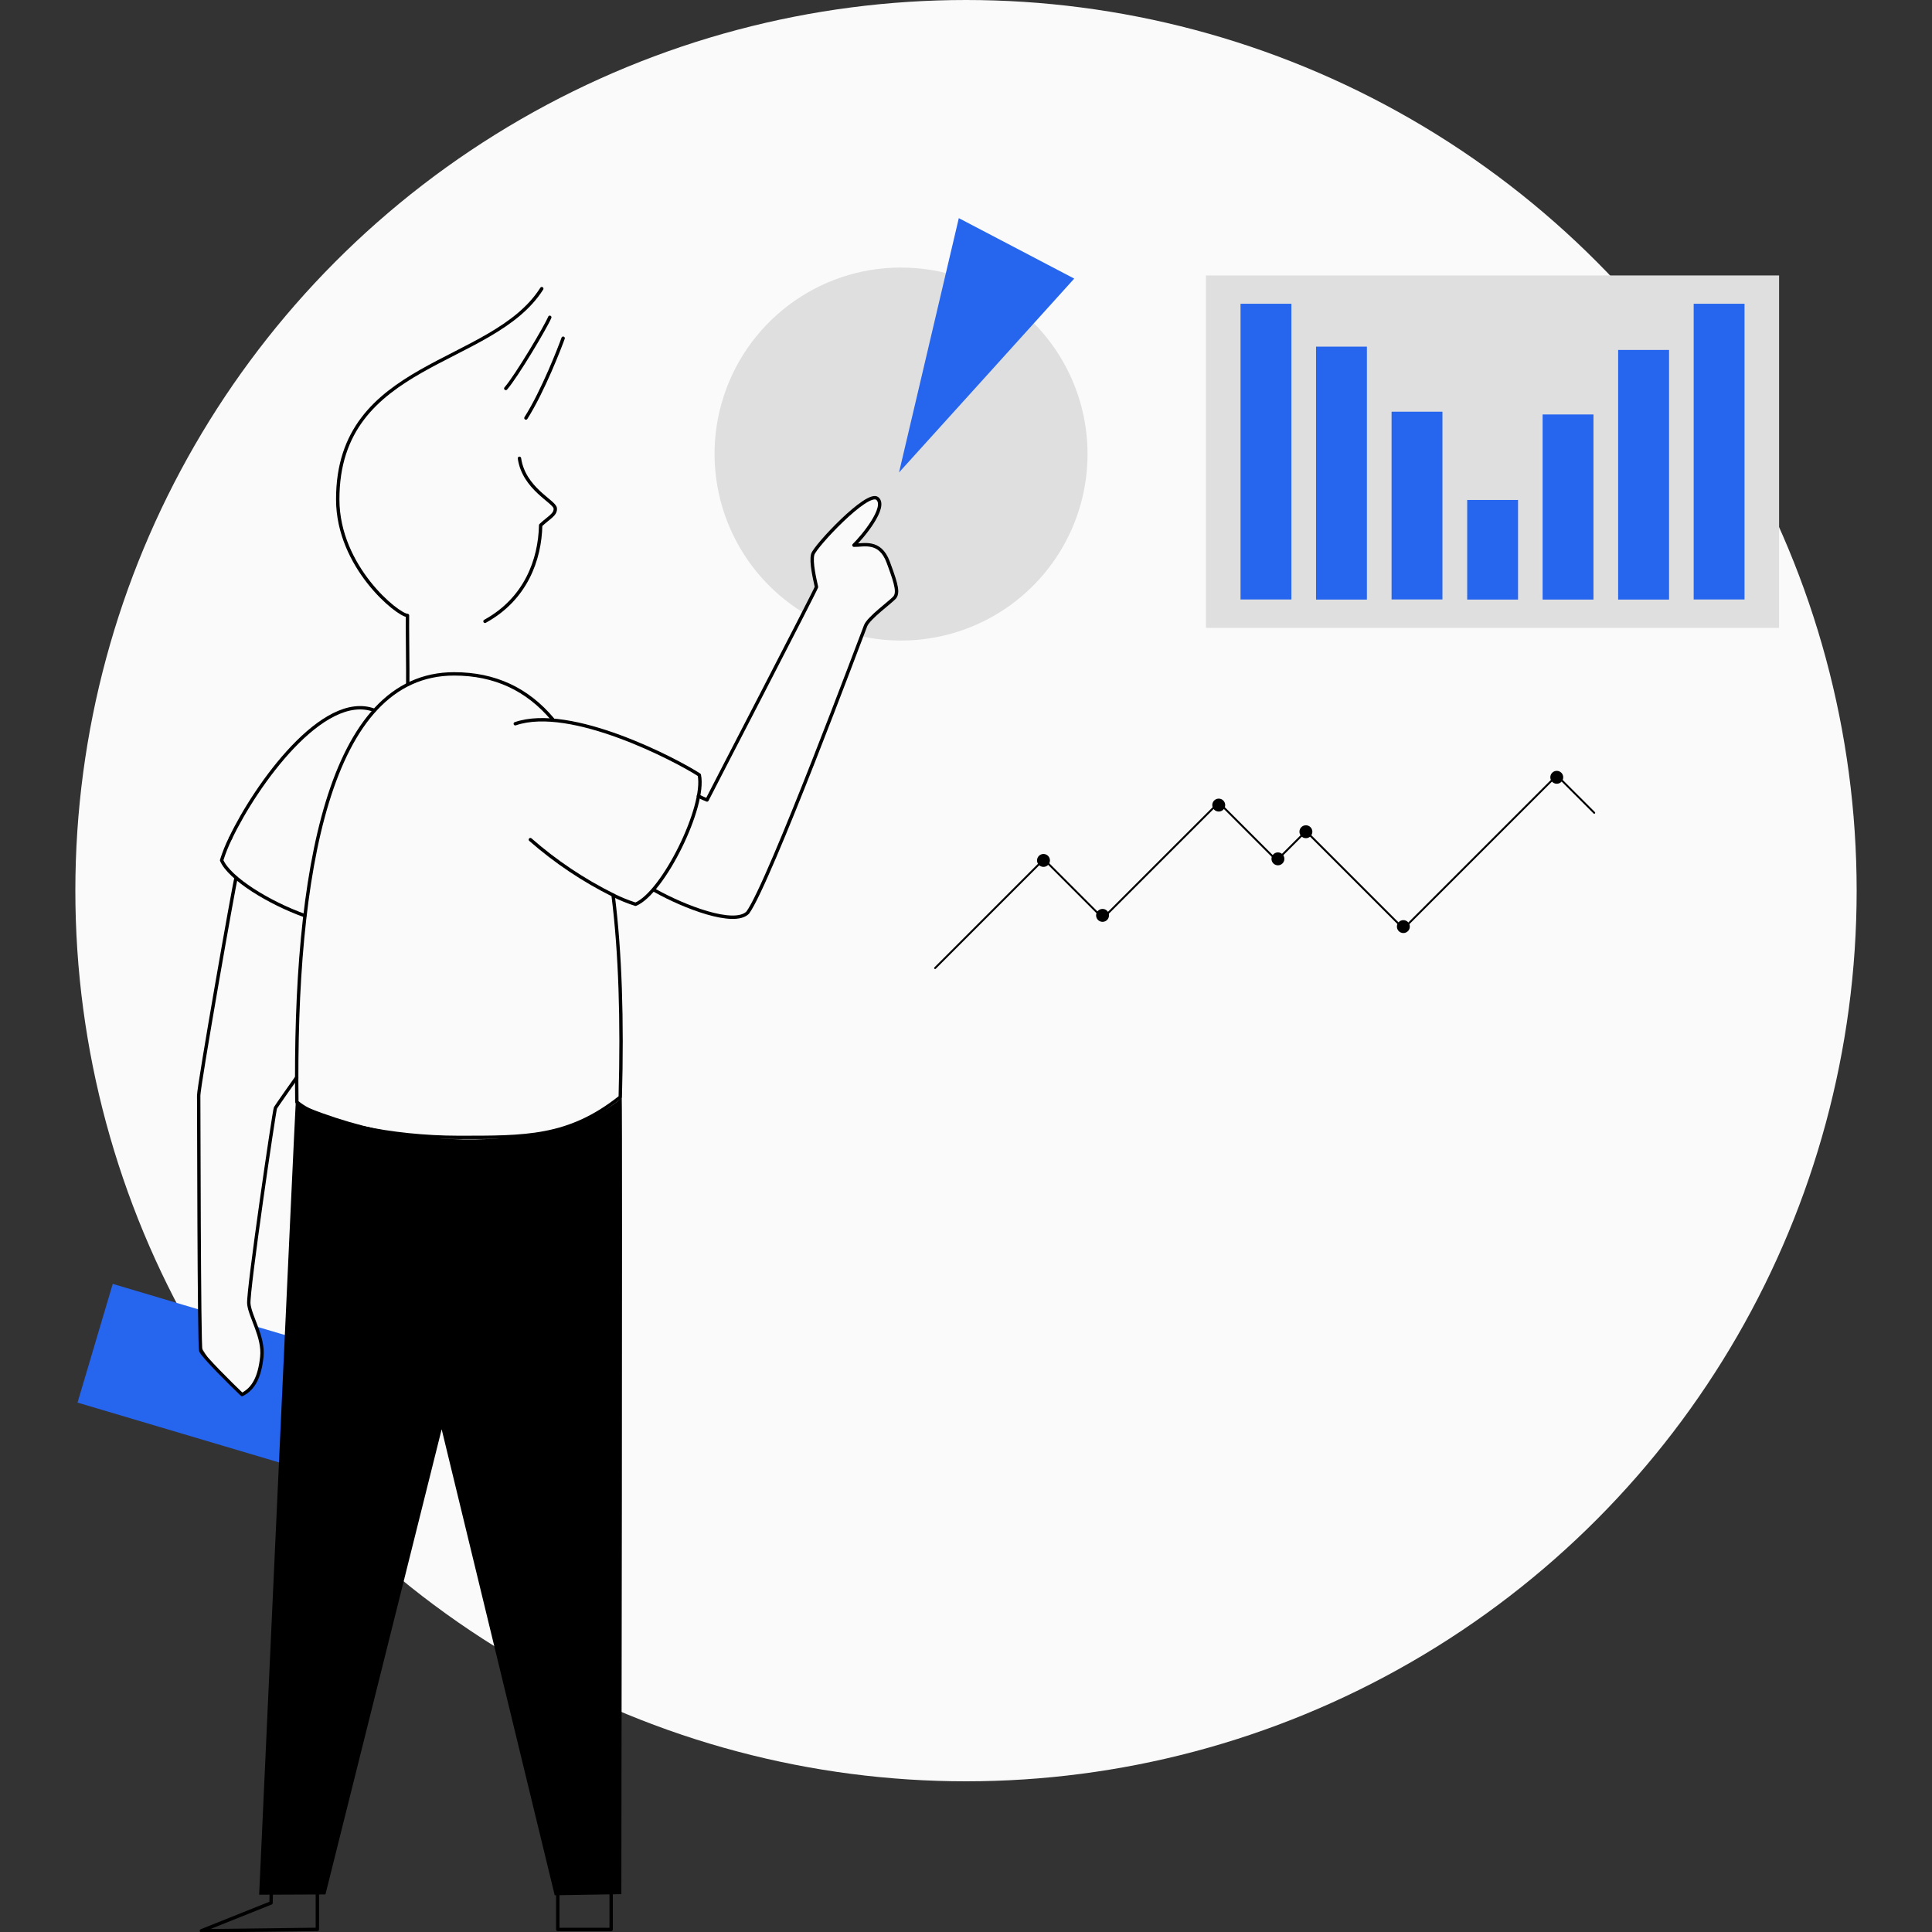 <?xml version="1.0" encoding="UTF-8"?>
<svg width="1000px" height="1000px" viewBox="0 0 1000 1000" version="1.1" xmlns="http://www.w3.org/2000/svg" xmlns:xlink="http://www.w3.org/1999/xlink">
    <rect x="0" y="0" width="1000" height="1000" fill="#333333" stroke="none"/>
    <!-- Generator: Sketch 57.1 (83088) - https://sketch.com -->
    <title>dashboard-empty-illustration</title>
    <desc>Created with Sketch.</desc>
    <g id="dashboard-empty-illustration" stroke="none" stroke-width="1" fill="none" fill-rule="evenodd">
        <g id="Group" transform="translate(39, 0)">
            <circle id="Oval" fill="#FAFAFA" cx="461" cy="461" r="461"></circle>
            <g id="drawkit-charts-and-graphs-monochrome" transform="translate(1, 112)">
                <path d="M92.545,574.588 C94.368,579.447 96.032,584.865 95.473,590.186 C94.392,600.451 91.27,606.816 85.183,609.817 C80.057,604.958 64.81,589.87 63.862,587.173 C63.631,586.505 63.449,578.135 63.303,565.903 L18.353,552.54 L0.13,613.983 L107.197,645.774 L125.42,584.319 L92.545,574.588 Z" id="Path" fill="#2665EE" fill-rule="nonzero"></path>
                <path d="M426.442,26.47 C383.212,26.421 345.228,55.132 333.486,96.733 C321.744,138.334 339.112,182.667 375.988,205.224 L382.488,192.189 L380.216,180.795 L380.35,175.413 L383.727,170.117 L391.381,162.379 L399.253,154.774 L405.437,149.308 L411.985,145.384 L414.828,146.453 L415.314,149.927 L414.16,153.79 L411.888,158.018 L409.628,161.444 L406.603,165.537 L402.424,170.396 L407.101,170.396 L413.37,171.247 L416.711,173.506 L419.141,178.365 L421.23,183.346 L423.466,188.995 L423.866,193.088 L424.267,196.247 L420.708,199.757 L410.381,208.941 L407.624,213.339 L406.287,217.432 C442.382,225.112 479.696,211.544 502.426,182.475 C525.156,153.406 529.324,113.924 513.164,80.75 C497.004,47.577 463.344,26.519 426.442,26.494 L426.442,26.47 Z" id="Path" fill="#DFDFDF" fill-rule="nonzero"></path>
                <path d="M277.401,351.872 C281.046,381.135 282.151,415.842 281.046,455.856 C254.318,477.151 231.758,476.715 197.28,476.715 C162.802,476.715 126.307,469.194 113.648,458.383 C112.154,339.833 130.146,236.796 195.045,236.796 C216.098,236.796 232.973,244.716 246.069,260.326" id="Path" stroke="#000000" stroke-width="1.75" stroke-linecap="round" stroke-linejoin="round"></path>
                <path d="M226.704,262.61 C255.448,252.673 310.13,281.415 321.963,289.116 C325.34,305.479 303.302,350.11 288.954,356.05 C285.029,354.797 281.207,353.241 277.522,351.398" id="Path" stroke="#000000" stroke-width="1.75" stroke-linecap="round" stroke-linejoin="round"></path>
                <path d="M277.522,351.386 C262.007,343.676 247.552,333.995 234.516,322.583" id="Path" stroke="#000000" stroke-width="1.75" stroke-linecap="round" stroke-linejoin="round"></path>
                <path d="M117.718,361.918 C99.324,355.358 78.684,342.7 74.711,333.273 C75.949,329.338 77.488,325.504 79.315,321.806" id="Path" stroke="#000000" stroke-width="1.75" stroke-linecap="round" stroke-linejoin="round"></path>
                <path d="M79.315,321.806 C92.521,294.17 127.279,245.725 153.763,255.649" id="Path" stroke="#000000" stroke-width="1.75" stroke-linecap="round" stroke-linejoin="round"></path>
                <path d="M113.575,445.664 C112.129,447.656 103.188,460.363 102.568,461.456 C101.949,462.55 88.196,556.209 88.791,562.829 C89.387,569.45 96.603,580.018 95.522,590.283 C94.441,600.548 91.331,606.853 85.256,609.817 C80.129,604.958 64.883,589.87 63.935,587.173 C62.988,584.476 62.915,459.78 62.842,455.054 C62.769,450.329 81.247,345.044 82.195,342.372" id="Path" stroke="#000000" stroke-width="1.75" stroke-linecap="round" stroke-linejoin="round"></path>
                <path d="M171.051,242.019 C171.172,236.772 170.783,209.889 170.917,206.56 C165.924,206.427 134.86,181.475 134.811,146.526 C134.714,74.441 214.786,77.879 240.42,37.403" id="Path" stroke="#000000" stroke-width="1.75" stroke-linecap="round" stroke-linejoin="round"></path>
                <path d="M244.563,52.235 C242.558,57.094 227.336,82.738 221.796,89.067" id="Path" stroke="#000000" stroke-width="1.75" stroke-linecap="round" stroke-linejoin="round"></path>
                <path d="M251.476,63.059 C249.957,67.335 241.173,90.258 232.22,104.361" id="Path" stroke="#000000" stroke-width="1.75" stroke-linecap="round" stroke-linejoin="round"></path>
                <path d="M211.032,209.585 C232.135,198.008 239.473,177.721 239.849,159.852 C244.259,155.722 247.734,154.301 247.394,151.069 C247.017,147.546 231.126,140.95 228.867,125.219" id="Path" stroke="#000000" stroke-width="1.75" stroke-linecap="round" stroke-linejoin="round"></path>
                <path d="M321.501,300.049 C322.952,300.797 324.44,301.47 325.96,302.066 C327.393,299.077 381.407,195.093 382.609,191.825 C381.747,187.828 379.596,178.973 380.665,174.952 C381.735,170.931 409.057,141.655 414.147,146.064 C419.238,150.474 406.482,165.865 401.999,170.19 C406.773,170.372 415.362,167.226 419.712,178.9 C419.906,179.446 420.1,179.969 420.295,180.479 C424.182,190.975 425.045,195.056 422.943,197.389 C420.841,199.721 409.689,207.775 408.049,211.832 C406.409,215.89 358.239,344.996 347.026,360.363 C339.979,367.457 313.969,357.338 298.941,348.895" id="Path" stroke="#000000" stroke-width="1.75" stroke-linecap="round" stroke-linejoin="round"></path>
                <polyline id="Path" stroke="#000000" stroke-width="1.75" stroke-linecap="round" stroke-linejoin="round" points="124.266 867.203 124.266 886.639 64.251 887.368 100.284 872.961 100.43 867.373"></polyline>
                <polygon id="Path" stroke="#000000" stroke-width="1.75" stroke-linecap="round" stroke-linejoin="round" points="248.706 866.134 276.332 866.134 276.332 886.688 248.706 886.688"></polygon>
                <polygon id="Path" fill="#2665EE" fill-rule="nonzero" points="425.336 132.532 440.802 66.728 456.279 0.911 486.165 16.557 516.015 32.204 470.7 82.374"></polygon>
                <polygon id="Path" fill="#DFDFDF" fill-rule="nonzero" points="584.206 30.576 880.854 30.576 880.854 212.986 584.206 212.986"></polygon>
                <polygon id="Path" fill="#2665EE" fill-rule="nonzero" points="602.101 45.226 628.427 45.226 628.427 198.288 602.101 198.288"></polygon>
                <polygon id="Path" fill="#2665EE" fill-rule="nonzero" points="641.183 67.42 667.51 67.42 667.51 198.336 641.183 198.336"></polygon>
                <polygon id="Path" fill="#2665EE" fill-rule="nonzero" points="680.278 101.094 706.605 101.094 706.605 198.275 680.278 198.275"></polygon>
                <polygon id="Path" fill="#2665EE" fill-rule="nonzero" points="719.421 146.781 745.736 146.781 745.736 198.336 719.421 198.336"></polygon>
                <polygon id="Path" fill="#2665EE" fill-rule="nonzero" points="758.455 102.527 784.782 102.527 784.782 198.336 758.455 198.336"></polygon>
                <polygon id="Path" fill="#2665EE" fill-rule="nonzero" points="797.55 69.133 823.901 69.133 823.901 198.336 797.55 198.336"></polygon>
                <polygon id="Path" fill="#2665EE" fill-rule="nonzero" points="836.645 45.226 862.959 45.226 862.959 198.288 836.645 198.288"></polygon>
                <path d="M444.009,389.068 L499.772,333.298" id="Path" stroke="#000000" stroke-linecap="round" stroke-linejoin="round"></path>
                <path d="M531.213,362.95 L591.07,303.11" id="Path" stroke="#000000" stroke-linecap="round" stroke-linejoin="round"></path>
                <path d="M622.231,331.961 L635.243,318.951" id="Path" stroke="#000000" stroke-linecap="round" stroke-linejoin="round"></path>
                <path d="M686.097,369.036 L763.85,291.291" id="Path" stroke="#000000" stroke-linecap="round" stroke-linejoin="round"></path>
                <path d="M499.954,332.374 L529.828,362.258" id="Path" stroke="#000000" stroke-linecap="round" stroke-linejoin="round"></path>
                <path d="M591.155,303.694 L620.774,333.31" id="Path" stroke="#000000" stroke-linecap="round" stroke-linejoin="round"></path>
                <path d="M636.008,318.271 L686.146,368.405" id="Path" stroke="#000000" stroke-linecap="round" stroke-linejoin="round"></path>
                <path d="M765.83,289.371 L785.171,308.698" id="Path" stroke="#000000" stroke-linecap="round" stroke-linejoin="round"></path>
                <path d="M496.771,333.358 C496.771,331.513 498.267,330.018 500.112,330.018 C501.957,330.018 503.453,331.513 503.453,333.358 C503.453,335.203 501.957,336.699 500.112,336.699 C498.267,336.699 496.771,335.203 496.771,333.358 Z" id="Path" fill="#000000" fill-rule="nonzero"></path>
                <path d="M527.337,361.796 C527.337,359.951 528.833,358.456 530.678,358.456 C532.523,358.456 534.019,359.951 534.019,361.796 C534.019,363.641 532.523,365.137 530.678,365.137 C528.833,365.137 527.337,363.641 527.337,361.796 Z" id="Path" fill="#000000" fill-rule="nonzero"></path>
                <path d="M587.474,304.714 C587.474,303.362 588.289,302.143 589.539,301.626 C590.789,301.11 592.227,301.398 593.181,302.356 C594.136,303.314 594.419,304.753 593.898,306.001 C593.377,307.249 592.155,308.06 590.803,308.055 C588.962,308.048 587.474,306.554 587.474,304.714 Z" id="Path" fill="#000000" fill-rule="nonzero"></path>
                <path d="M618.113,332.544 C618.113,330.699 619.609,329.204 621.454,329.204 C623.299,329.204 624.795,330.699 624.795,332.544 C624.795,334.389 623.299,335.885 621.454,335.885 C619.609,335.885 618.113,334.389 618.113,332.544 Z" id="Path" fill="#000000" fill-rule="nonzero"></path>
                <path d="M632.594,318.502 C632.594,316.657 634.09,315.161 635.935,315.161 C637.78,315.161 639.276,316.657 639.276,318.502 C639.276,320.347 637.78,321.842 635.935,321.842 C634.09,321.842 632.594,320.347 632.594,318.502 Z" id="Path" fill="#000000" fill-rule="nonzero"></path>
                <path d="M683.036,367.603 C683.036,365.758 684.532,364.262 686.377,364.262 C688.222,364.262 689.718,365.758 689.718,367.603 C689.718,369.448 688.222,370.943 686.377,370.943 C684.532,370.943 683.036,369.448 683.036,367.603 L683.036,367.603 Z" id="Path" fill="#000000" fill-rule="nonzero"></path>
                <path d="M762.44,290.331 C762.44,288.486 763.936,286.99 765.781,286.99 C767.626,286.99 769.122,288.486 769.122,290.331 C769.122,292.176 767.626,293.672 765.781,293.672 C763.936,293.672 762.44,292.176 762.44,290.331 Z" id="Path" fill="#000000" fill-rule="nonzero"></path>
                <g id="Pants" transform="translate(93.76, 455.54)" fill="#000000" fill-rule="nonzero">
                    <path d="M0.377,413.157 C0.583,408.747 19.025,4.993 19.317,3.183 C94.372,35.678 166.11,21.052 188.051,0.607 C188.5,10.884 187.844,412.877 187.844,412.877 L153.354,413.436 L94.845,172.255 L34.685,413.023 C34.685,413.023 4.398,413.133 0.377,413.157 Z" id="Path"></path>
                </g>
            </g>
        </g>
    </g>
</svg>